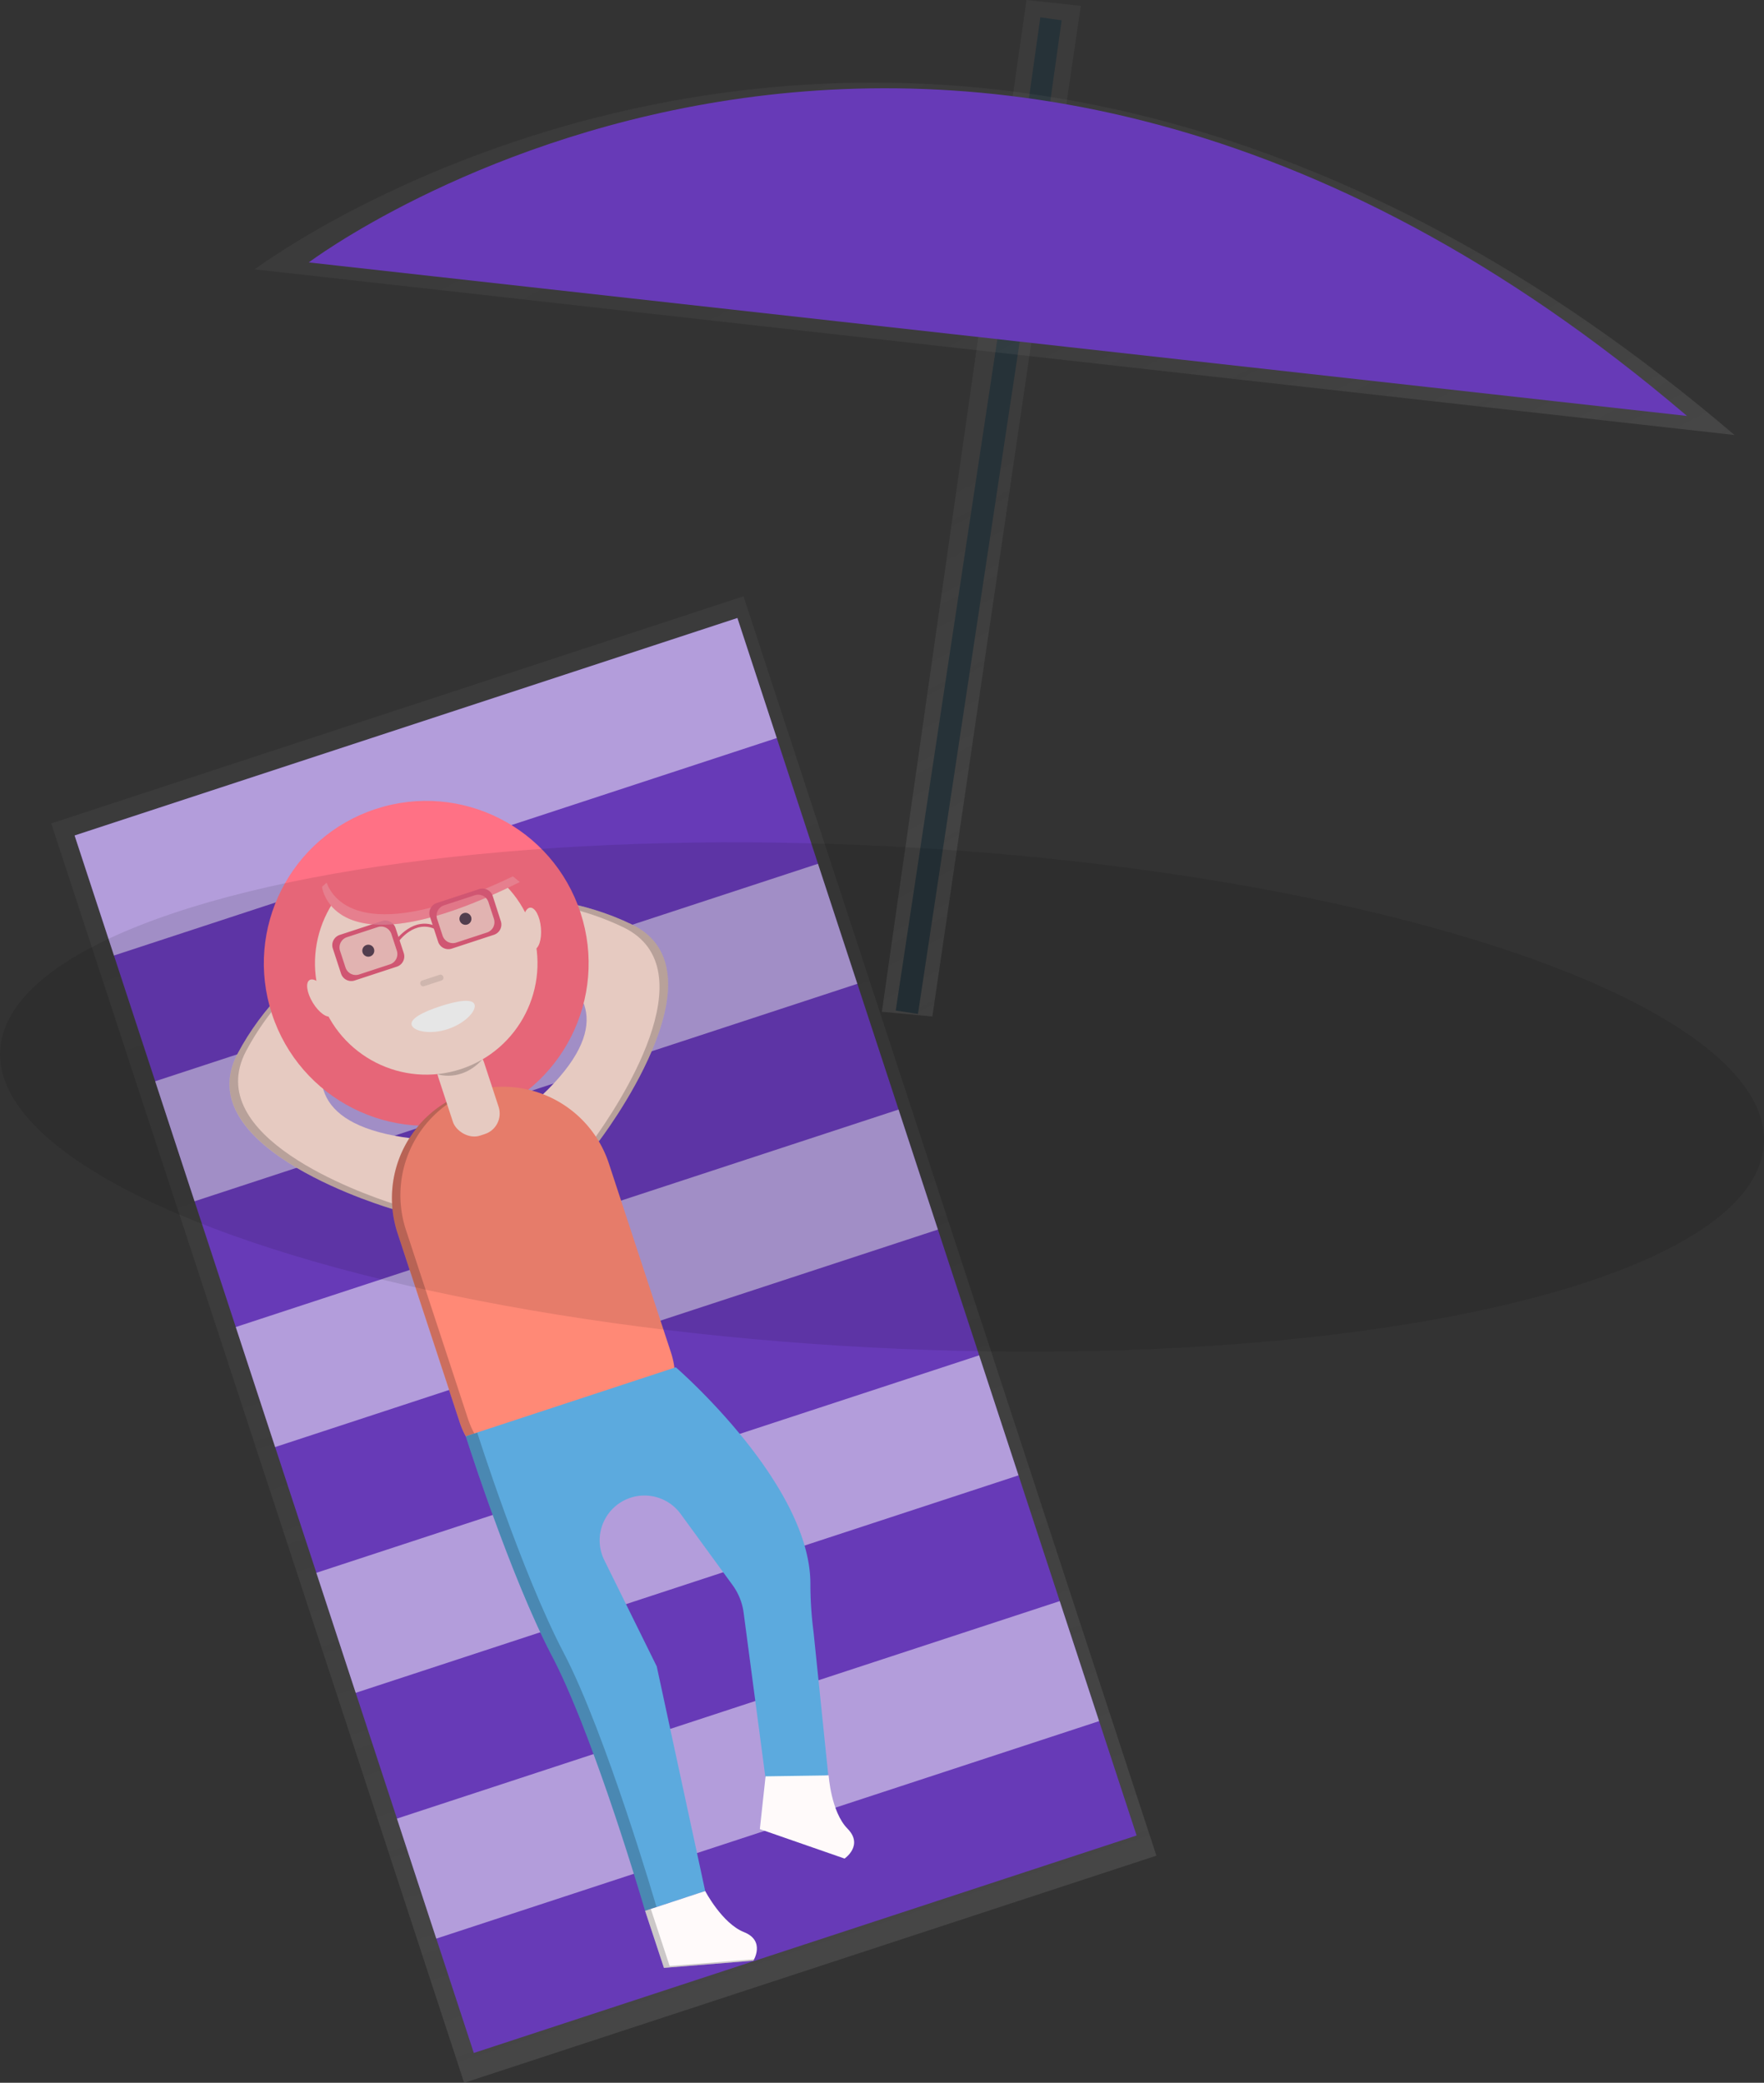 <svg xmlns="http://www.w3.org/2000/svg" xmlns:xlink="http://www.w3.org/1999/xlink" id="5d5c8886-ac11-4c34-803b-6feca69a11c2" width="655.21" height="773.33" data-name="Layer 1" viewBox="0 0 655.21 773.33"><rect x="0" y="0" width="655.21" height="773.33" fill="#333333" stroke="none"/><defs><linearGradient id="33e7054d-00bd-45f9-a6f1-f82c47d3320a" x1="632.2" x2="632.2" y1="425.85" y2="110.31" gradientTransform="matrix(0.88, -0.47, 0.47, 0.88, -319.42, 252.77)" gradientUnits="userSpaceOnUse"><stop offset="0" stop-color="gray" stop-opacity=".25"/><stop offset=".54" stop-color="gray" stop-opacity=".12"/><stop offset="1" stop-color="gray" stop-opacity=".1"/></linearGradient><linearGradient id="b6cfe92d-c41f-4e64-8195-7c698e819d96" x1="664.16" x2="664.16" y1="377.34" y2="60.09" gradientTransform="matrix(0.88, -0.47, 0.47, 0.88, -47.02, 316.11)" xlink:href="#33e7054d-00bd-45f9-a6f1-f82c47d3320a"/><linearGradient id="b5361056-ea40-4102-ac4c-52b758be124c" x1="493.33" x2="493.33" y1="829.29" y2="337.18" gradientTransform="translate(-426.25 96.93) rotate(-18.16)" xlink:href="#33e7054d-00bd-45f9-a6f1-f82c47d3320a"/></defs><title>relaxation_1</title><polygon fill="url(#33e7054d-00bd-45f9-a6f1-f82c47d3320a)" points="346.31 377.42 327.56 375.67 381.28 0 401.45 2.17 346.31 377.42"/><rect width="323.98" height="8.36" x="471.48" y="274.82" fill="#263238" transform="translate(-9.61 800.24) rotate(-81.39)"/><line x1="383.36" x2="390.38" y1="56.78" y2="6.99" fill="none" stroke="#263238" stroke-miterlimit="10" stroke-width="8"/><path fill="url(#b6cfe92d-c41f-4e64-8195-7c698e819d96)" d="M916.65,224.85C620.35-27.9,367,163.34,367,163.34Z" transform="translate(-272.39 -63.33)"/><path fill="#673ab7" d="M899,217.77c-275.88-235.17-511.93-57-511.93-57Z" transform="translate(-272.39 -63.33)"/><polygon fill="url(#b5361056-ea40-4102-ac4c-52b758be124c)" points="19.03 305.73 34.15 351.83 49.99 400.13 65.11 446.23 80.95 494.53 96.07 540.63 111.92 588.93 127.04 635.03 142.88 683.33 158 729.43 172.4 773.34 429.53 689 415.13 645.09 400.01 598.99 384.17 550.69 369.05 504.59 353.2 456.29 338.08 410.19 322.24 361.9 307.12 315.79 291.28 267.5 276.16 221.4 19.03 305.73"/><rect width="259.09" height="475.75" x="367.78" y="321.33" fill="#673ab7" transform="translate(-421.9 119.51) rotate(-18.16)"/><rect width="259.09" height="46.9" x="300.95" y="332.01" fill="#fff" opacity=".5" transform="translate(-361.73 88.54) rotate(-18.16)"/><rect width="259.09" height="46.9" x="330.88" y="423.27" fill="#fff" opacity=".5" transform="translate(-388.68 102.41) rotate(-18.16)"/><rect width="259.09" height="46.9" x="360.82" y="514.52" fill="#fff" opacity=".5" transform="translate(-415.64 116.29) rotate(-18.16)"/><rect width="259.09" height="46.9" x="390.75" y="605.78" fill="#fff" opacity=".5" transform="translate(-442.59 130.16) rotate(-18.16)"/><rect width="259.09" height="46.9" x="420.68" y="697.04" fill="#fff" opacity=".5" transform="translate(-469.54 144.03) rotate(-18.16)"/><path fill="#ffe0d6" d="M494.84,487.07s48.52-63,12.22-80.51-74.13-7.42-74.13-7.42l3.83,11.67s92.48,9.63,34.31,61.61Z" transform="translate(-272.39 -63.33)"/><path fill="#ffe0d6" d="M418.15,512.22s-76.42-22-57.53-57.63S416,404.71,416,404.71l3.83,11.67s-68.81,62.53,8.85,70Z" transform="translate(-272.39 -63.33)"/><path d="M363.81,453.55c15.58-29.35,43.09-44.21,52.25-48.52l-.1-.32s-36.44,14.3-55.33,49.88,57.53,57.63,57.53,57.63l.73-1.8C406,506.26,347,485.29,363.81,453.55Z" opacity=".2" transform="translate(-272.39 -63.33)"/><path d="M503.88,407.61c-29.94-14.42-60.91-10.1-70.84-8.15l-.1-.32s37.84-10.06,74.13,7.42-12.22,80.51-12.22,80.51l-1.66-1C501.13,475,536.26,423.2,503.88,407.61Z" opacity=".2" transform="translate(-272.39 -63.33)"/><circle cx="430.71" cy="421.03" r="60.31" fill="#ff7185" transform="translate(-382.16 91.87) rotate(-18.16)"/><path fill="#ff8976" d="M488.14,596.12h0C466.54,603.2,450,612.55,443,591l-23-70a41.44,41.44,0,0,1,26.38-52.14h0a41.44,41.44,0,0,1,52.14,26.38l23,70C528.57,586.79,509.73,589,488.14,596.12Z" transform="translate(-272.39 -63.33)"/><g opacity=".2"><path d="M491.32,595.07h0l-1.59.53c5.33-1.7,10.45-3.15,15-4.7C500.55,592.23,496,593.54,491.32,595.07Z" transform="translate(-272.39 -63.33)"/><path d="M446.14,589.91l-23-70A41.44,41.44,0,0,1,448,468.3c-.54.15-1.07.31-1.61.48h0A41.44,41.44,0,0,0,420,520.92l23,70c5.55,16.91,16.87,14.84,31.9,9.75C461.42,605,451.29,605.61,446.14,589.91Z" transform="translate(-272.39 -63.33)"/></g><path fill="#5caade" d="M523.4,571s49.72,42.92,50,80.1a138.3,138.3,0,0,0,1.17,18.19l5.45,53-22.63,6.25-8.79-66.42a22.39,22.39,0,0,0-4.13-10.28L525.2,625.44a16.64,16.64,0,0,0-18.62-6h0a16.64,16.64,0,0,0-9.73,23.18l19.48,39.44,18,83.43L512,772.81s-18.76-64.37-34.51-94.46-32.09-81.74-32.09-81.74Z" transform="translate(-272.39 -63.33)"/><rect width="17.87" height="33.5" x="437.44" y="452.03" fill="#ffe0d6" rx="8" ry="8" transform="translate(-396.26 99.13) rotate(-18.16)"/><path d="M434.79,462.15s8.79,3.26,16.76-5.44" opacity=".2" transform="translate(-272.39 -63.33)"/><circle cx="430.71" cy="421.03" r="41.32" fill="#ffe0d6" transform="translate(-382.16 91.87) rotate(-18.16)"/><path fill="#ff7185" d="M392,392.59s3.73,32.86,73.47-1.77l-25.68-21-25.09,2.35Z" transform="translate(-272.39 -63.33)"/><path fill="#fff" d="M448.65,436.3c.77,2.34-3.49,7-9.93,9.13s-12.64.87-13.41-1.48,4.18-4.9,10.63-7S447.88,434,448.65,436.3Z" transform="translate(-272.39 -63.33)"/><rect width="8.93" height="2.23" x="428.33" y="426.28" opacity=".1" rx="1" ry="1" transform="translate(-384.04 92.84) rotate(-18.16)"/><circle cx="409.19" cy="416.33" r="2.23" fill="#383f4d" transform="translate(-381.77 84.93) rotate(-18.16)"/><circle cx="445.27" cy="404.5" r="2.23" fill="#383f4d" transform="translate(-376.28 95.58) rotate(-18.16)"/><path fill="#e75f7e" d="M396,415.47l3.07,9.37a4,4,0,0,0,5,2.56l15.74-5.16a4,4,0,0,0,2.56-5l-3.07-9.37a4,4,0,0,0-5-2.56l-15.74,5.16A4,4,0,0,0,396,415.47Zm21.24,5.92-11.5,3.77a4,4,0,0,1-5-2.56l-2.06-6.29a4,4,0,0,1,2.56-5l11.5-3.77a4,4,0,0,1,5,2.56l2.06,6.29A4,4,0,0,1,417.22,421.39Z" transform="translate(-272.39 -63.33)"/><rect width="20.1" height="15.63" x="399.14" y="408.51" fill="#e75f7e" opacity=".2" rx="3.58" ry="3.58" transform="translate(-381.77 84.93) rotate(-18.16)"/><path fill="#e75f7e" d="M420.28,413.14l-1-.58c.06-.09,6.77-9.54,15.59-5.08l-.5,1C426.5,404.48,420.49,412.8,420.28,413.14Z" transform="translate(-272.39 -63.33)"/><ellipse cx="469.97" cy="408.15" fill="#ffe0d6" rx="3.35" ry="7.82" transform="translate(-305.98 -21.1) rotate(-4.97)"/><ellipse cx="391.45" cy="433.9" fill="#ffe0d6" rx="3.35" ry="7.82" transform="translate(-440.99 203.67) rotate(-31.35)"/><path fill="#fff" d="M393.7,391.06,392,392.59s3.73,32.86,73.47-1.77l-2.57-2.1C408.11,414.93,396.19,397.77,393.7,391.06Z" opacity=".2" transform="translate(-272.39 -63.33)"/><path fill="#e75f7e" d="M432.06,403.64l3.07,9.37a4,4,0,0,0,5,2.56l15.74-5.16a4,4,0,0,0,2.56-5L455.4,396a4,4,0,0,0-5-2.56l-15.74,5.16A4,4,0,0,0,432.06,403.64Zm21.24,5.92-11.5,3.77a4,4,0,0,1-5-2.56l-2.06-6.29a4,4,0,0,1,2.56-5l11.5-3.77a4,4,0,0,1,5,2.56l2.06,6.29A4,4,0,0,1,453.29,409.56Z" transform="translate(-272.39 -63.33)"/><rect width="20.1" height="15.63" x="435.22" y="396.68" fill="#e75f7e" opacity=".2" rx="3.58" ry="3.58" transform="translate(-376.28 95.58) rotate(-18.16)"/><g opacity=".2"><path d="M481.75,677c-15.75-30.09-32.09-81.74-32.09-81.74l-4.24,1.39s16.34,51.64,32.09,81.74S512,772.81,512,772.81l4.24-1.39S497.49,707.05,481.75,677Z" transform="translate(-272.39 -63.33)"/></g><path fill="snow" d="M512,772.81,519,794l33.21-2.67s4.63-7.39-3.48-10.61-14.41-15.26-14.41-15.26Z" transform="translate(-272.39 -63.33)"/><path fill="snow" d="M556.75,722.88l-2.13,19.59,31.47,10.94s7.21-4.9,1.09-11.11-7-19.77-7-19.77Z" transform="translate(-272.39 -63.33)"/><path d="M514.13,772.12l-2.12.7L519,794l33.21-2.67s.13-.2.3-.55l-31.39,2.52Z" opacity=".2" transform="translate(-272.39 -63.33)"/><ellipse cx="600" cy="470.63" opacity=".1" rx="93.09" ry="328.02" transform="translate(-173.97 981.68) rotate(-86.98)"/></svg>
